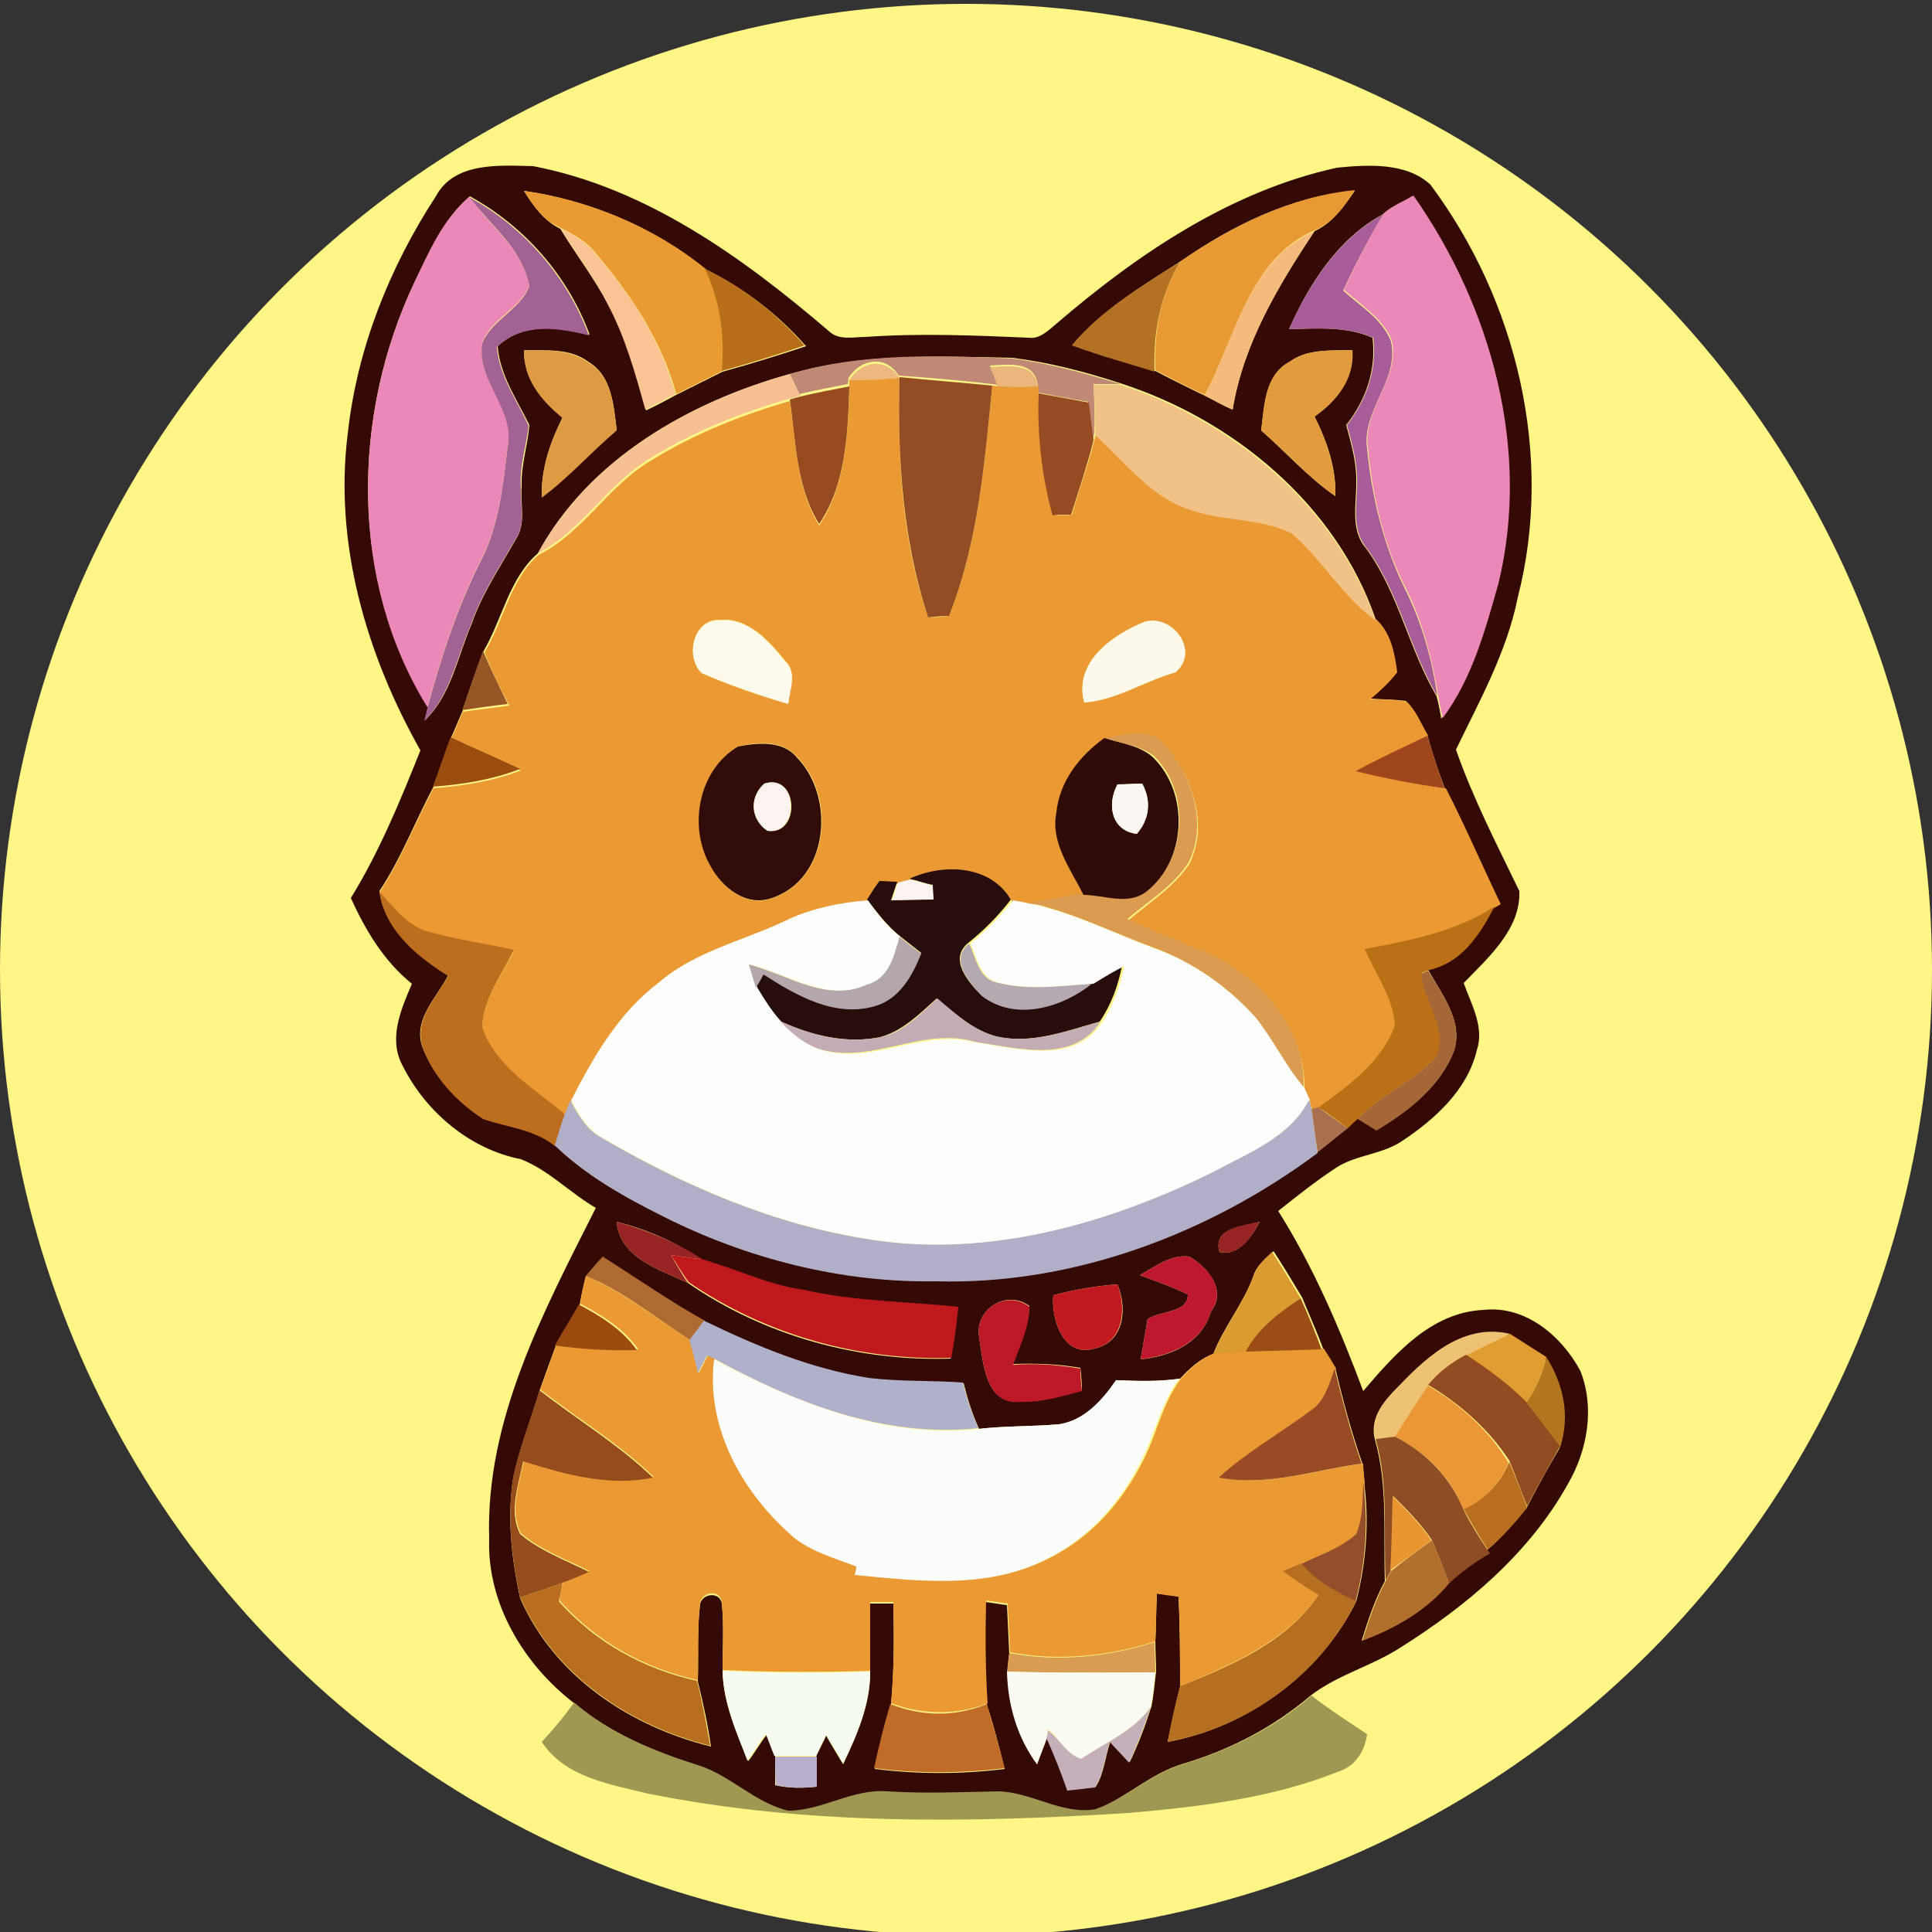 <?xml version="1.0" encoding="utf-8"?>
<!-- Generator: Adobe Illustrator 26.0.3, SVG Export Plug-In . SVG Version: 6.00 Build 0)  -->
<svg version="1.1" id="Layer_1" xmlns="http://www.w3.org/2000/svg" xmlns:xlink="http://www.w3.org/1999/xlink" x="0px" y="0px"
	 viewBox="0 0 250 250" style="enable-background:new 0 0 250 250;" xml:space="preserve">
<rect x="0" y="0" width="250" height="250" fill="#333333" stroke="none"/>
<style type="text/css">
	.st0{fill:#FFF685;}
	.st1{fill:#350A05;}
	.st2{fill:#E99A33;}
	.st3{fill:#E99933;}
	.st4{fill:#EC88B7;}
	.st5{fill:#A36294;}
	.st6{fill:#EB88B7;}
	.st7{fill:#A65D99;}
	.st8{fill:#F9C393;}
	.st9{fill:#F5BB7C;}
	.st10{fill:#B47023;}
	.st11{fill:#B86E19;}
	.st12{fill:#DF9B44;}
	.st13{fill:#E29C3D;}
	.st14{fill:#BF8975;}
	.st15{fill:#ECB87F;}
	.st16{fill:#EBB67B;}
	.st17{fill:#F7C093;}
	.st18{fill:#EA9933;}
	.st19{fill:#944C25;}
	.st20{fill:#984A21;}
	.st21{fill:#F1C285;}
	.st22{fill:#964B22;}
	.st23{fill:#FDF9EB;}
	.st24{fill:#FCF9EA;}
	.st25{fill:#975626;}
	.st26{fill:#9B4D0F;}
	.st27{fill:#DB9C51;}
	.st28{fill:#9F461D;}
	.st29{fill:#310C09;}
	.st30{fill:#2F0C07;}
	.st31{fill:#FCF7F4;}
	.st32{fill:#FBF3F0;}
	.st33{fill:#270D0B;}
	.st34{fill:#BC6D1D;}
	.st35{fill:#FDFEFC;}
	.st36{fill:#BB7016;}
	.st37{fill:#B3A7AB;}
	.st38{fill:#B4A9B1;}
	.st39{fill:#A66738;}
	.st40{fill:#C4ACB4;}
	.st41{fill:#B0AFC7;}
	.st42{fill:#A9704F;}
	.st43{fill:#962425;}
	.st44{fill:#BF191E;}
	.st45{fill:#DB9B30;}
	.st46{fill:#AE6A31;}
	.st47{fill:#BD182F;}
	.st48{fill:#C21822;}
	.st49{fill:#BC1928;}
	.st50{fill:#9B4D15;}
	.st51{fill:#9D4A0F;}
	.st52{fill:#AFB0CA;}
	.st53{fill:#EDC272;}
	.st54{fill:#E19D31;}
	.st55{fill:#FBFDFB;}
	.st56{fill:#934B21;}
	.st57{fill:#B3751D;}
	.st58{fill:#984B25;}
	.st59{fill:#964C1C;}
	.st60{fill:#EB9736;}
	.st61{fill:#8E4D25;}
	.st62{fill:#B96D1F;}
	.st63{fill:#954E2B;}
	.st64{fill:#E99632;}
	.st65{fill:#B26F2E;}
	.st66{fill:#B66E21;}
	.st67{fill:#D89D52;}
	.st68{fill:#F6FBF2;}
	.st69{fill:#F9FAF1;}
	.st70{fill:#9F9852;}
	.st71{fill:#C06B28;}
	.st72{fill:#C4AFBA;}
	.st73{fill:#BAAECD;}
</style>
<circle class="st0" cx="125" cy="125.5" r="125"/>
<g id="_x23_350a05ff">
	<path class="st1" d="M56.4,25.4c2.4-4.5,8.3-4,12.6-3.9c14.6,2.8,27.1,11.8,38.2,21.3c1.3,1.3,3.2,0.8,4.8,0.8
		c7-0.5,14.1-0.2,21.1,0.1c1.5,0.2,2.6-1,3.7-1.9c10.5-9,22.5-17.1,36.2-20.1c4-0.4,9-0.7,12.1,2.2c11.2,15,16,35.1,11.3,53.4
		c-1.4,7-4.9,13.3-8,19.7c2.2,6.3,5.3,12.3,8.2,18.3c0.2,4.9-4,8.6-7.2,11.9c1,2.8,2.7,5.7,1.7,8.7c-1.2,5.1-5.4,8.9-9.6,11.7
		c-2.6,1.8-6,1.8-8.6,3.5c-2.6,1.7-5.1,3.7-7.5,5.6c4.6,7.3,8,15.3,11,23.3c4.1-4.8,8.8-10.2,15.6-10.5c5.4-0.6,10.1,3.4,12.5,7.9
		c1.9,4.8,0.9,10.3-1.6,14.6c-5,9-13.1,15.8-21.7,21.2c-3.7,2.4-8.1,3.5-11.6,6.2c-4.8,4.1-10.4,7-16.4,8.8c-4.2,1.2-7.4,4.4-11.4,6
		c-4.4,0.8-8.4-2.3-12.8-2.3c-4.7,0.1-9.4,0.3-14.1,0c-4.5-0.4-8.5,2.5-12.9,2.5c-4.4-0.9-7.5-4.6-11.7-5.9
		c-5.7-1.9-11.4-4.2-16-8.1c-6.5-5-11.3-12.9-11-21.3c-0.5-15.4,7.1-29.5,13.8-42.8c-3.3-1.9-6.1-4.9-9.7-6.3
		c-6.6-1.3-12.3-6.1-15.3-12.1c-1.9-3.5-0.2-7.3,1.2-10.6c-3.6-2.9-6-6.9-7.9-11.1c3.7-6,6.4-12.6,9-19.1
		C47.4,84.7,43.2,70.3,45,56.1C46.2,45.1,50.4,34.6,56.4,25.4 M67.8,24.7c1.2,1.9,2.6,3.9,4.7,4.9c2,3.3,4.4,6.4,6.2,9.8
		c2.3,4.3,3.6,9,4.9,13.7c1.3-0.6,2.6-1.3,3.9-2c2-1,4-2,6-3c3.6-1,7.2-2.1,10.8-3.3c-3.6-4.1-8-7.5-12.9-9.9
		C84.6,29.4,76.2,25.9,67.8,24.7 M152.8,33.8c-5,3.2-10.2,6.3-14,10.8c3.5,1.3,7.1,2.3,10.7,3.4c2.1,1.1,4.3,2.2,6.4,3.2
		c1.2,0.6,2.4,1.2,3.6,1.8c1.4-8.6,5.9-16,10.6-23.1c2.3-1,3.8-3.2,5.2-5.2C167.1,25.4,159.4,29.2,152.8,33.8 M53.6,36.6
		c-8.1,17.1-8.4,38.6,1.8,54.9c-0.1,0.4-0.3,1.3-0.4,1.7c3.4-3.3,4.2-8.2,6-12.4c1.4-4,3.7-7.4,5.8-11.1c1.3-2,0.5-4.5,0.7-6.8
		c-0.1-2.7,0.8-5.3,1-7.9c-1.6-3.3-3.8-6.4-4.1-10.2c3.3-3.1,7.9-2.5,11.9-1.5c-2.8-7.6-8.4-14-15.5-17.9
		C57.3,28.4,55.5,32.7,53.6,36.6 M179,27.7c-5.8,3.1-9.6,9-12.2,14.9c3.6-0.1,7.4-0.4,10.8,1.1c0.5,4.1-0.8,8-3.4,11.3
		c0.6,2.3,1.3,4.6,1.3,7c0.1,3-0.9,6.5,1.3,9c4.2,5.8,5.5,13,9.1,19.1c0.2,0.7,0.5,2.2,0.6,2.9c3.8-5.1,5.5-11.4,7.2-17.4
		c4.2-17.3-0.9-35.9-11-50.2C181.6,26.2,180.1,26.6,179,27.7 M67.8,45.3c0,3.7,2.2,6.5,5,8.7c-1.6,3.2-2.8,6.7-2.7,10.3
		c3.5-2.6,6.4-5.9,9.7-8.7c-0.4-3.1-0.6-7-3.7-8.8C73.7,45,70.6,45.4,67.8,45.3 M166.9,46.8c-3.2,1.7-3.3,5.7-3.7,8.9
		c3.2,2.8,6.1,6.1,9.6,8.5c0.1-3.7-1.1-7.1-2.7-10.3c2.9-2.1,5.1-4.9,4.9-8.6C172.2,45.4,169.2,45.1,166.9,46.8 M102.2,48.4
		c-13,3.6-26,11-32.6,23.2c-3.7,3.2-4.6,8.5-7,12.6c-1,2.5-1.9,5.1-2.7,7.7c-0.5,1.2-1,2.3-1.5,3.5c-0.7,2.2-1.5,4.3-2.3,6.4
		c-2.4,4.5-4.2,9.3-7,13.5c0.7,5,4.9,8.4,8.9,10.9c-1.4,2.8-4.5,5.6-3.4,9.1c1.4,3.9,4.4,7.1,7.8,9.3c3.1,1.1,6.6,1.3,9.3,3.5
		c4,3.9,9,6.7,14,9.2c10.9,5.5,23.1,8.6,35.3,8.4c17.8,0.5,35.3-6.1,49.4-16.6c1.3-1,2.6-2.1,3.9-3.1c0.3-0.3,1-1,1.4-1.3
		c0.6,0.4,1.8,1.1,2.4,1.5c4.2-2.5,8.4-5.7,10.1-10.4c1.1-3.8-1.7-7.2-3.4-10.3c4.3-0.9,6.6-4.7,8.5-8.2l0.7-0.4
		c-2.3-5-4.6-10.1-7.1-15c-0.8-2.2-1.6-4.5-2.2-6.8c-0.9-1.5-1.5-3.2-2.8-4.4c-1.6-0.2-3.1-0.2-4.7-0.3c1.2-1.1,2.5-2.2,3.5-3.5
		c-0.3-2.4-0.8-5.1-2.7-6.8c-5.1-14.8-18.4-25.8-33-30.5c-4.6-1.5-9.2-2.7-14-3.3C121.4,46.1,111.6,45.7,102.2,48.4 M79.8,158.1
		c0.4,4.7,5.6,6.2,9.2,7.9c9.8,6.8,22,10.2,34,9.8c0.4-2.2,0.7-4.4,0.9-6.6c-6.7-0.7-13.4-0.7-20-2.2c-4.5-0.7-8.6-2.7-13-3.9
		C87.6,160.8,83.8,159.1,79.8,158.1 M157.8,162c2.5,0.6,4.2-2,5.2-3.9C161,158.7,156.9,158.8,157.8,162 M162.2,165.1
		c-1.3,3.6-3.8,6.5-5.2,10.1c-1.7,0.6-3.1,1.9-4.3,3.2c-2.7,0.4-5.5,0.3-8.2,0.2c-1.8,2.6-4.1,5.2-7.4,5.7
		c-3.5,0.3-6.9,0.2-10.4,0.6c-0.9-1.9-1.5-3.9-2-5.9c-4.1-0.3-8.2-0.1-12.2-0.6c-7.5-1.2-14.5-4.1-21.3-7.4
		c-4.5-2.6-8.8-5.5-13.2-8.3c-0.7,0.8-1.4,1.7-2.2,2.5c-0.3,1.2-0.6,2.5-0.8,3.7c-1.1,1.8-2.1,3.5-3.1,5.3c-0.7,1.9-1.4,3.8-2.1,5.8
		c-1.1,3.8-2.6,7.4-3.4,11.3c-0.8,5.2-0.2,10.4,0.9,15.5c4.4,10.1,14.2,16.6,24.7,19.2c-0.4-2.8-1-5.6-1.7-8.4
		c0.1-3.4-0.1-6.8,0.3-10.1c0.4-1.4,2.6-1.5,2.8,0c0.3,2.9,0.1,5.9,0.1,8.8c0.1,4.1,1.8,7.9,3.3,11.6c0.9-1.1,1.5-2.3,2.4-3.4
		c0.3,0.7,0.8,2.1,1.1,2.8c0,1.2,0,2.4,0,3.7c1.7,0.4,3.5,0.4,5.3,0.2c0-1.3,0-2.6,0-3.9c0.3-0.7,1-2,1.3-2.7
		c0.7,1.2,1.4,2.4,2.2,3.7c1.8-3.8,3.5-7.7,3.5-11.9c-0.1-3,0-5.9,0-8.9c1,0,2,0,3,0c0.1,4.4,0.1,8.8-0.3,13.1
		c-0.8,2.8-1.5,5.5-2.1,8.3c5.6,0.7,11.2,0.7,16.8,0c-0.7-2.8-1.4-5.6-2.3-8.3c-0.3-4.4-0.3-8.9-0.2-13.3c0.9,0.1,1.9,0.3,2.8,0.4
		c0.1,2.1,0.2,4.2,0.3,6.3c-0.1,0.6-0.2,1.8-0.2,2.4c0.1,4.2,1.3,8.5,3.8,11.9c0.3-0.9,1-2.6,1.3-3.5c0.9,2.2,1.8,4.5,2.7,6.8
		c1.2-0.1,2.4-0.2,3.6-0.4c1.1-1.8,1.2-3.9,1.9-5.9c0.8,0.9,1.7,1.8,2.5,2.7c1.1-2.3,2-4.7,2.8-7.2c0.3-1.5,0.4-3,0.6-4.5
		c0-1-0.1-2.9-0.1-3.9c0.1-2.1,0.1-4.2,0.2-6.2c0.9,0.1,1.9,0.2,2.8,0.4c0.2,3.9,0.2,7.7,0.2,11.6c-0.6,2.4-1.1,4.8-1.6,7.2
		c10.3-1.9,19.8-8.8,24.4-18.2c1.3-5.1,1.7-10.3,1-15.5c0-0.6-0.1-1.8-0.2-2.3c-1.4-4-2.5-8.1-3.5-12.3c-0.4-0.6-1.2-1.9-1.6-2.6
		c-0.8-2.2-1.8-4.4-2.7-6.6c-1.2-2-2.4-4-3.7-6C163.7,162.9,162.6,163.8,162.2,165.1 M147.5,165c2.1,0.8,4.2,1.5,6.2,2.5
		c0.1,2.4-3.6,2.1-5.2,3.2c-0.3,1.7-0.6,3.5-0.9,5.2c3.9-0.4,7.9-2.1,9.1-6.2c2.1-2.7-0.4-5.7-2.8-7.1
		C151.5,162.3,149.5,163.9,147.5,165 M136.3,167.6c-0.3,3.1,1.3,8.1,5.3,6.9c3.9-0.8,4.3-5.2,3-8.3
		C141.8,166.4,139,166.9,136.3,167.6 M126.7,173c0.5,3.2,0.8,8.9,5.3,8.3c2.7,0.2,5.4-0.7,8-1.4c0-0.7-0.1-2.2-0.2-2.9
		c-2.9-0.5-5.8-0.6-8.7-0.5c0.8-2.4,2-4.9,2.1-7.5C130.3,166.8,126.1,169.4,126.7,173 M180.2,180.2c-1.5,1.6-2.9,3.6-2.3,6
		c1.7,6,1.1,12.2,1.3,18.4c-1.3,2.4-2.2,5.1-3,7.7c4.2-1.6,8.3-3.9,11.2-7.4c1.6-1.5,3.4-2.8,5.3-3.9l-0.3-0.4
		c1.9-1.6,3.5-3.5,5.1-5.4c1.4-2.7,2.8-5.3,4.3-7.8c1.3-4,0.4-8.1-1.8-11.6c-1.6-1-3.2-2-4.7-3C189,171.1,184.2,176,180.2,180.2z"/>
</g>
<g id="_x23_e99a33ff">
	<path class="st2" d="M67.8,24.7c8.5,1.2,16.9,4.7,23.5,10.1c2,4.1,2.6,8.7,2.2,13.2c-2,1-4,2-6,3c-1.9-7.1-6.1-13.2-10.8-18.7
		c-1.1-1.2-2.6-2-4.1-2.8C70.3,28.6,69,26.6,67.8,24.7z"/>
</g>
<g id="_x23_e99933ff">
	<path class="st3" d="M152.8,33.8c6.7-4.6,14.3-8.4,22.5-9.2c-1.3,2.1-2.8,4.2-5.2,5.2c-8.5,3.7-10.2,13.9-14.2,21.3
		c-2.2-1-4.3-2.1-6.4-3.2C149.3,43.1,150.1,38.1,152.8,33.8z"/>
</g>
<g id="_x23_ec88b7ff">
	<path class="st4" d="M53.6,36.6c1.9-4,3.7-8.2,7.1-11.1c2.7,3.7,6.9,6.8,7.8,11.4c-1.1,3-4.9,4.3-6.1,7.4
		c-0.8,4.8,4.2,8.5,3.3,13.3c-0.6,5-1.1,10.2-3.4,14.7c-3.1,6.1-5.2,12.6-7,19.2C45.2,75.2,45.5,53.8,53.6,36.6z"/>
</g>
<g id="_x23_a36294ff">
	<path class="st5" d="M60.7,25.5c7.1,3.9,12.7,10.3,15.5,17.9c-4-1-8.6-1.7-11.9,1.5c0.3,3.8,2.6,6.9,4.1,10.2
		c-0.3,2.7-1.2,5.2-1,7.9c-0.1,2.3,0.7,4.8-0.7,6.8c-2.1,3.6-4.4,7.1-5.8,11.1c-1.8,4.2-2.6,9-6,12.4c0.1-0.4,0.3-1.3,0.4-1.7
		c1.8-6.6,3.9-13.1,7-19.2c2.3-4.5,2.8-9.7,3.4-14.7c0.9-4.8-4.1-8.5-3.3-13.3c1.2-3,5-4.4,6.1-7.4C67.6,32.2,63.4,29.1,60.7,25.5z"
		/>
</g>
<g id="_x23_eb88b7ff">
	<path class="st6" d="M179,27.7c1.1-1.1,2.6-1.6,3.9-2.4c10.1,14.4,15.2,32.9,11,50.2c-1.7,6-3.4,12.3-7.2,17.4
		c-0.2-0.7-0.5-2.2-0.6-2.9c-0.8-4.8-2-9.5-4.2-13.9c-2.9-5.7-4.3-11.9-4.9-18.2c-0.7-4.9,4.2-8.9,3.1-13.8c-1.1-2.9-4-4.6-6.2-6.6
		C175.4,34.3,177.1,30.9,179,27.7z"/>
</g>
<g id="_x23_a65d99ff">
	<path class="st7" d="M166.8,42.6c2.6-5.9,6.4-11.7,12.2-14.9c-1.9,3.2-3.6,6.5-5.2,9.9c2.2,2,5.1,3.7,6.2,6.6
		c1.1,5-3.8,8.9-3.1,13.8c0.6,6.3,2.1,12.5,4.9,18.2c2.2,4.4,3.5,9.1,4.2,13.9c-3.6-6.1-4.9-13.3-9.1-19.1c-2.2-2.6-1.2-6-1.3-9
		c0-2.4-0.7-4.7-1.3-7c2.5-3.2,3.9-7.1,3.4-11.3C174.2,42.2,170.4,42.5,166.8,42.6z"/>
</g>
<g id="_x23_f9c393ff">
	<path class="st8" d="M72.5,29.5c1.4,0.8,3,1.6,4.1,2.8c4.8,5.5,8.9,11.6,10.8,18.7c-1.3,0.6-2.6,1.4-3.9,2
		c-1.3-4.7-2.6-9.4-4.9-13.7C76.9,35.9,74.5,32.8,72.5,29.5z"/>
</g>
<g id="_x23_f5bb7cff">
	<path class="st9" d="M155.9,51.2c3.9-7.5,5.7-17.6,14.2-21.3c-4.7,7.1-9.2,14.6-10.6,23.1C158.2,52.5,157.1,51.8,155.9,51.2z"/>
</g>
<g id="_x23_b47023ff">
	<path class="st10" d="M138.7,44.7c3.8-4.6,9.1-7.7,14-10.8c-2.6,4.3-3.5,9.3-3.3,14.2C145.9,47,142.2,46,138.7,44.7z"/>
</g>
<g id="_x23_b86e19ff">
	<path class="st11" d="M91.2,34.8c4.9,2.3,9.3,5.8,12.9,9.9C100.6,45.9,97,47,93.4,48C93.8,43.5,93.2,38.9,91.2,34.8z"/>
</g>
<g id="_x23_df9b44ff">
	<path class="st12" d="M67.8,45.3c2.8,0.1,5.9-0.2,8.3,1.6c3.1,1.7,3.3,5.6,3.7,8.8c-3.3,2.8-6.2,6.1-9.7,8.7
		c-0.1-3.6,1-7.1,2.7-10.3C70,51.8,67.7,49,67.8,45.3z"/>
</g>
<g id="_x23_e29c3dff">
	<path class="st13" d="M166.9,46.8c2.4-1.7,5.4-1.4,8.1-1.5c0.3,3.7-2,6.6-4.9,8.6c1.6,3.2,2.8,6.7,2.7,10.3
		c-3.6-2.5-6.4-5.7-9.6-8.5C163.6,52.5,163.6,48.5,166.9,46.8z"/>
</g>
<g id="_x23_bf8975ff">
	<path class="st14" d="M102.2,48.4c9.4-2.8,19.2-2.4,28.8-2c4.8,0.6,9.4,1.9,14,3.3c-1.2,0-2.3,0-3.5,0c0.1,2.1,0.2,4.3,0.1,6.4
		l-0.2,0.8c-0.2-1.6-0.4-3.3-0.6-4.9c-2.2-0.4-4.4-0.8-6.5-1.2l0-0.9c-0.4-3.3-3.8-2.7-6.2-2.6c0.3,0.6,0.8,1.9,1,2.5l-0.8-0.1
		c-4-0.5-8-0.8-12-1.1c-1.7-2.7-4.9-2.2-6.5,0.3l-0.1,0.8c-2.1,0.4-4.2,0.8-6.3,1.3C103.1,50.3,102.7,49.4,102.2,48.4z"/>
</g>
<g id="_x23_ecb87fff">
	<path class="st15" d="M109.9,49.2c1.5-2.5,4.8-3,6.5-0.3C114.3,49.1,112.1,49.2,109.9,49.2z"/>
</g>
<g id="_x23_ebb67bff">
	<path class="st16" d="M128.1,47.5c2.4-0.1,5.8-0.7,6.2,2.6c-1.7,0-3.4,0-5.2,0C128.9,49.4,128.4,48.1,128.1,47.5z"/>
</g>
<g id="_x23_f7c093ff">
	<path class="st17" d="M69.6,71.6c6.6-12.1,19.6-19.6,32.6-23.2c0.5,1,0.9,1.9,1.4,2.8c-0.4,0.1-1.1,0.3-1.5,0.4
		c-6.2,1.8-12.3,4.2-17.8,7.6C78.7,62.5,75.4,68.6,69.6,71.6z"/>
</g>
<g id="_x23_ea9933ff">
	<path class="st18" d="M109.9,49.2c2.2,0,4.3-0.1,6.5-0.3c-0.3,10.4,0.3,21.1,3.7,31c0.7,0,2-0.1,2.7-0.2c3.8-9.4,4.6-19.7,5.6-29.8
		l0.8,0.1c1.7,0.1,3.4,0.1,5.2,0l0,0.9c-0.1,5.3,0.5,10.7,1.9,15.8c0.6,0,1.8,0,2.4-0.1c0.9-3.2,2.1-6.4,2.9-9.6l0.2-0.8
		c3.9,3.5,7.2,8.2,12.4,9.7c4.2,1.5,9,1,13,3c4,3.4,6.6,8.2,10.9,11.3c1.9,1.7,2.4,4.4,2.7,6.8c-1,1.3-2.2,2.4-3.5,3.5
		c1.6,0,3.1,0,4.7,0.3c1.3,1.2,1.9,2.9,2.8,4.4c-3.1,1.5-6.2,3-9.2,4.6c3.8,0.9,7.6,1.7,11.5,2.2c2.5,4.9,4.7,10,7.1,15l-0.7,0.4
		c-5,3.3-11,4.4-16.8,5.5c1.4,3.2,3.7,6.3,3.9,9.9c-1.7,4.7-6,7.8-9.9,10.6l-0.9,0.2c-0.1-0.3-0.3-0.9-0.3-1.2
		c-0.2-0.4-0.5-1.2-0.7-1.5c0.1-7.4-5.2-13.6-11.4-16.9c-3.8-1.7-7.7-3.1-11.4-4.9c2.7-2.3,5.9-4.3,7.9-7.3c2.5-5,0.5-11.2-3.1-15.2
		c-1.9-2.4-5.2-1.3-7.8-0.9c-3.2,2.3-5.8,5.6-6.2,9.6c-0.7,3.9,1.8,7.3,3.5,10.6c-2.4,0.3-4.8,0.9-7.2,1.2c-0.5-0.1-1.6-0.3-2.1-0.4
		c-2.7-4.5-8.8-4.7-13.1-2.7c-0.4,0.1-1.2,0.3-1.6,0.4c-0.6,0-1.8-0.1-2.3-0.1c-0.5,0.8-1,1.6-1.6,2.4c-3.8,0.3-7.6,1.1-11,2.8
		c-5.4,2.6-11.4,4-16.1,7.9c-5.2,3.9-8.5,9.6-11.4,15.3c-0.2,0.4-0.5,1.3-0.7,1.7c-3.9-3.4-9.1-6.2-10.8-11.4c0-3.7,2.6-6.8,4.1-10
		c-3.6-0.8-7.3-1.2-10.9-2.3c-2.8-0.7-4.6-3.2-6.5-5.2c2.8-4.3,4.6-9,7-13.5c3.8-0.3,7.7-0.9,11.3-2.3c-3-1.5-6-2.7-9-4.1
		c0.5-1.2,1-2.3,1.5-3.5c2-0.3,4-0.5,6-0.8c-1.2-2.3-2.3-4.5-3.2-6.9c2.5-4.1,3.3-9.4,7-12.6c5.8-2.9,9.1-9.1,14.7-12.3
		c5.5-3.4,11.6-5.8,17.8-7.6c0.8,5.4,0.8,11.2,3.8,16.1c3.5-5.3,3.7-11.7,3.9-17.8L109.9,49.2 M90.8,87.1c3.6,1.6,7.4,2.9,11.2,3.9
		c0.1-1.8,1.2-4-0.4-5.5c-2.1-2.6-4.8-5.6-8.4-5.3C89.7,80,88.6,85,90.8,87.1 M140.3,90.9c4.2-0.3,7.8-2.8,11.8-3.9
		c3.3-2.8-0.5-7.7-4.1-6.5C143.9,82.2,138.9,85.7,140.3,90.9 M95.5,96.6c-5.1,3.1-6.5,10.4-3.5,15.4c1.4,2.9,4.6,5.5,8,4.2
		c7.3-2.5,8.2-13.1,3.2-18.2C101.2,95.7,98,96,95.5,96.6z"/>
	<path class="st18" d="M75.8,165.1c4.9,2.1,9,5.4,13.5,8.3c0.4,1.4,0.8,2.9,1.1,4.3c0.3-0.6,0.9-1.7,1.2-2.3
		c0.2,0.1,0.7,0.3,0.9,0.4c-1.1,9,3.8,17.6,10.5,23.2c2.3,1.9,5.3,2.7,8.1,3.6c-0.1,0.4-0.2,0.7-0.2,1.1c8.3,0.8,17.2,1.9,24.9-2.1
		c6.3-3.1,10.9-9,13.4-15.5c1-2.7,1.9-5.5,3.7-7.8c1.2-1.3,2.6-2.6,4.3-3.2c1.4-0.2,2.8-0.3,4.3-0.3c3.2-0.1,6.5-0.1,9.8-0.3
		c0.4,0.6,1.2,1.9,1.6,2.6c-0.7,2-1.3,4.2-3.2,5.5c-3.9,2.9-8.2,5.3-11.8,8.6c6.2,1.2,12.3-1,18.5-1.8c0,0.6,0.1,1.8,0.2,2.3
		c-0.1,2.2,0,4.6-0.9,6.7c-2,1.9-4.7,2.7-7.2,3.9c-0.8,0.4-1.6,0.7-2.4,1c1.5,1,3,2.1,4.5,3.1c-4.2,6.1-11.3,9-17.9,11.8
		c0-3.9,0-7.7-0.2-11.6c-0.9-0.1-1.9-0.2-2.8-0.4c-0.1,2.1-0.1,4.2-0.2,6.2c-6.1,1.9-12.5,2.6-18.8,1.4c-0.1-2.1-0.2-4.2-0.3-6.3
		c-0.9-0.1-1.9-0.3-2.8-0.4c-0.1,4.4-0.1,8.9,0.2,13.3c-4,1.6-8.5,1.5-12.5,0c0.4-4.4,0.4-8.8,0.3-13.1c-1,0-2,0-3,0
		c0,3,0,5.9,0,8.9c-6.4,0.2-12.7,0.2-19.1-0.1c0-2.9,0.2-5.9-0.1-8.8c-0.2-1.6-2.4-1.4-2.8,0c-0.4,3.3-0.2,6.7-0.3,10.1
		c-6.9-1.5-13.2-5-17.9-10.3c0.1-0.6,0.3-1.8,0.5-2.4c1.1-0.4,2.3-0.9,3.4-1.4c-3-1.5-6.3-2.7-8.9-4.9c-1.5-3-0.2-6.4,0.4-9.4
		c5.4,1.7,11.1,3.2,16.8,2.1c-4.5-4.3-9.8-7.5-14.7-11.3c0.7-1.9,1.4-3.9,2.1-5.8c3.5,0.5,7.1,0.7,10.6,0.6
		c-1.9-2.7-4.7-4.4-7.5-5.9C75.2,167.6,75.5,166.3,75.8,165.1z"/>
</g>
<g id="_x23_944c25ff">
	<path class="st19" d="M116.4,48.8c4,0.4,8,0.7,12,1.1c-1,10-1.8,20.3-5.6,29.8c-0.7,0-2,0.1-2.7,0.2
		C116.8,69.9,116.1,59.2,116.4,48.8z"/>
</g>
<g id="_x23_984a21ff">
	<path class="st20" d="M103.6,51.3c2.1-0.5,4.2-0.9,6.3-1.3c-0.2,6.1-0.4,12.6-3.9,17.8c-3-4.8-3-10.6-3.8-16.1
		C102.5,51.6,103.2,51.4,103.6,51.3z"/>
</g>
<g id="_x23_f1c285ff">
	<path class="st21" d="M141.5,49.8c1.2,0,2.3,0,3.5,0c14.6,4.7,27.9,15.8,33,30.5c-4.3-3.1-6.9-7.9-10.9-11.3c-4.1-2-8.8-1.5-13-3
		c-5.2-1.6-8.5-6.2-12.4-9.7C141.8,54.1,141.6,52,141.5,49.8z"/>
</g>
<g id="_x23_964b22ff">
	<path class="st22" d="M134.4,50.9c2.2,0.4,4.4,0.8,6.5,1.2c0.2,1.6,0.4,3.3,0.6,4.9c-0.8,3.2-1.9,6.4-2.9,9.6c-0.6,0-1.8,0-2.4,0.1
		C134.8,61.6,134.2,56.3,134.4,50.9z"/>
</g>
<g id="_x23_fdf9ebff">
	<path class="st23" d="M90.8,87.1c-2.2-2.1-1.1-7.1,2.4-6.8c3.6-0.4,6.3,2.7,8.4,5.3c1.6,1.5,0.6,3.6,0.4,5.5
		C98.2,90,94.4,88.6,90.8,87.1z"/>
</g>
<g id="_x23_fcf9eaff">
	<path class="st24" d="M140.3,90.9c-1.4-5.2,3.6-8.7,7.7-10.4c3.6-1.2,7.4,3.7,4.1,6.5C148.1,88.1,144.5,90.6,140.3,90.9z"/>
</g>
<g id="_x23_975626ff">
	<path class="st25" d="M59.8,91.9c0.9-2.6,1.8-5.1,2.7-7.7c1,2.4,2.1,4.6,3.2,6.9C63.8,91.3,61.8,91.6,59.8,91.9z"/>
</g>
<g id="_x23_9b4d0fff">
	<path class="st26" d="M56,101.8c0.8-2.1,1.5-4.3,2.3-6.4c3,1.4,6,2.7,9,4.1C63.7,100.9,59.9,101.5,56,101.8z"/>
</g>
<g id="_x23_db9c51ff">
	<path class="st27" d="M142.9,95.5c2.6-0.4,5.9-1.5,7.8,0.9c3.6,4,5.6,10.2,3.1,15.2c-2,3.1-5.2,5-7.9,7.3c3.7,1.8,7.7,3.2,11.4,4.9
		c6.3,3.3,11.6,9.5,11.4,16.9c-2.4-2.8-4-6.2-6.3-9.1c-3.6-4-8.2-7.2-13.2-9c-5.4-2-10.5-4.6-16.1-5.8c2.4-0.3,4.8-0.9,7.2-1.2
		c2.7,0,5.7,1.4,8.1-0.4c5.3-4.1,5.6-12.8,0.9-17.4C147.4,96.4,145,96.2,142.9,95.5z"/>
</g>
<g id="_x23_9f461dff">
	<path class="st28" d="M184.7,95.2c0.7,2.3,1.4,4.5,2.2,6.8c-3.8-0.5-7.7-1.3-11.5-2.2C178.5,98.1,181.6,96.7,184.7,95.2z"/>
</g>
<g id="_x23_310c09ff">
	<path class="st29" d="M95.5,96.6c2.5-0.5,5.8-0.8,7.6,1.4c5,5.1,4.2,15.7-3.2,18.2c-3.4,1.2-6.5-1.4-8-4.2
		C89,106.9,90.4,99.6,95.5,96.6 M98.9,101.4c-2,1.8-1.8,4.6,0.4,6.1C103.6,108.2,103.4,100,98.9,101.4z"/>
</g>
<g id="_x23_2f0c07ff">
	<path class="st30" d="M136.7,105.1c0.4-4,3-7.3,6.2-9.6c2.1,0.7,4.5,0.9,6.3,2.5c4.7,4.6,4.4,13.3-0.9,17.4
		c-2.4,1.8-5.4,0.4-8.1,0.4C138.5,112.4,135.9,109,136.7,105.1 M144.6,101.5c-1.4,2.6-0.8,6,2.5,6.4c1.6-1.9,1.9-4.3,0.7-6.5
		C146.8,101.4,145.7,101.5,144.6,101.5z"/>
</g>
<g id="_x23_fcf7f4ff">
	<path class="st31" d="M144.6,101.5c1.1,0,2.1-0.1,3.2-0.1c1.2,2.2,1,4.6-0.7,6.5C143.8,107.5,143.2,104.1,144.6,101.5z"/>
</g>
<g id="_x23_fbf3f0ff">
	<path class="st32" d="M98.9,101.4c4.4-1.4,4.6,6.7,0.4,6.1C97.2,106.1,96.9,103.2,98.9,101.4z"/>
	<path class="st32" d="M116.2,114.2c0.4-0.1,1.2-0.3,1.6-0.4c0.7,0.2,2.2,0.6,3,0.8c0,0.5,0.1,1.4,0.1,1.9c-1.8,0-3.6,0.1-5.5,0.1
		C115.6,116,116,114.8,116.2,114.2z"/>
</g>
<g id="_x23_270d0bff">
	<path class="st33" d="M117.7,113.7c4.4-2,10.4-1.8,13.1,2.7c-1.6,2.1-3.5,4-5.5,5.6c-2.6,2.1,0,5.1,1.7,6.8
		c4.3,3.3,10.3,1.5,14.2-1.6c1.3-0.8,2.7-1.6,4-2.3c-0.5,2.6-1.4,5.1-2.9,7.3c-4,1.1-8.1,2.7-12.4,2.1c-3.5-0.5-6.1-3-8.7-5.1
		c-2.2,2-4.4,4.2-7.3,5c-4.4,0.9-9-0.2-13-2.1c-1.2-1.3-2.1-2.9-3.1-4.4c0.2-0.4,0.7-1.3,1-1.7c4.2,2.7,9.2,5.7,14.4,4.1
		c3.2-0.9,4.8-4,6-6.8c-0.9-0.7-1.9-1.5-2.8-2.2c-1.6-1.3-2.9-3-4.2-4.7c0.5-0.8,1-1.6,1.6-2.4c0.6,0,1.8,0.1,2.3,0.1
		c-0.2,0.6-0.6,1.8-0.8,2.4c1.8,0,3.6-0.1,5.5-0.1c0-0.5-0.1-1.4-0.1-1.9C120,114.4,118.5,113.9,117.7,113.7z"/>
</g>
<g id="_x23_bc6d1dff">
	<path class="st34" d="M58,126.3c-4-2.5-8.2-5.9-8.9-10.9c1.9,2,3.6,4.5,6.5,5.2c3.6,1,7.2,1.5,10.9,2.3c-1.5,3.2-4,6.3-4.1,10
		c1.7,5.2,6.9,8,10.8,11.4c-0.5,1.3-0.9,2.7-1.4,4c-2.7-2.2-6.2-2.4-9.3-3.5c-3.4-2.2-6.4-5.4-7.8-9.3
		C53.5,131.9,56.5,129.1,58,126.3z"/>
</g>
<g id="_x23_fdfefcff">
	<path class="st35" d="M101.3,119.3c3.4-1.7,7.2-2.5,11-2.8c1.2,1.7,2.5,3.4,4.2,4.7c-0.7,2.4-1.3,5.4-4.1,6.2
		c-5.2,2.4-10.4-1.3-15.3-2.6c0.3,1,0.6,2,0.9,3c0.9,1.5,1.9,3.1,3.1,4.4c1.7,1.8,3.6,3.4,6.1,3.9c6.4,1.3,12.7-3,19.1-1.2
		c5.4,0.8,12.7,2.9,16.3-2.6c1.5-2.2,2.3-4.7,2.9-7.3c-1.4,0.7-2.7,1.5-4,2.3c-4.1,0.3-8.4,0.9-12.5-0.2c-2.2-0.6-2.6-3.2-3.4-5
		c2-1.7,3.9-3.6,5.5-5.6c0.5,0.1,1.6,0.3,2.1,0.4c5.6,1.2,10.8,3.8,16.1,5.8c5.1,1.8,9.6,5,13.2,9c2.3,2.9,3.9,6.3,6.3,9.1
		c0.2,0.4,0.5,1.2,0.7,1.5c-2.5,4.9-7.9,6.9-12.5,9.4c-13.6,6.7-29,11.1-44.3,8.7c-12.4-1.9-24-6.9-34.8-13.2c-1.9-1-3-3-4-4.8
		c2.9-5.7,6.2-11.4,11.4-15.3C89.8,123.2,95.9,121.8,101.3,119.3z"/>
</g>
<g id="_x23_bb7016ff">
	<path class="st36" d="M176.6,122.8c5.8-1.1,11.7-2.2,16.8-5.5c-1.9,3.6-4.2,7.3-8.5,8.2l-0.9,0.4c0.3,3.6,3.6,7.2,1.9,10.8
		c-2.8,3.2-7.1,4.8-10.1,8c-0.4,0.3-1.1,1-1.4,1.3c-1.2-0.9-2.5-1.9-3.8-2.7c3.9-2.8,8.2-5.9,9.9-10.6
		C180.3,129.1,178,126.1,176.6,122.8z"/>
</g>
<g id="_x23_b3a7abff">
	<path class="st37" d="M116.4,121.2c0.9,0.8,1.9,1.5,2.8,2.2c-1.1,2.8-2.8,5.9-6,6.8c-5.2,1.5-10.2-1.4-14.4-4.1
		c-0.2,0.4-0.7,1.3-1,1.7c-0.3-1-0.6-2-0.9-3c5,1.3,10.1,5,15.3,2.6C115.1,126.6,115.7,123.6,116.4,121.2z"/>
</g>
<g id="_x23_b4a9b1ff">
	<path class="st38" d="M127.1,128.9c-1.7-1.7-4.3-4.8-1.7-6.8c0.9,1.8,1.2,4.4,3.4,5c4.1,1.1,8.3,0.5,12.5,0.2
		C137.4,130.4,131.4,132.2,127.1,128.9z"/>
</g>
<g id="_x23_a66738ff">
	<path class="st39" d="M183.9,126l0.9-0.4c1.8,3.1,4.5,6.5,3.4,10.3c-1.8,4.7-5.9,7.9-10.1,10.4c-0.6-0.4-1.8-1.1-2.4-1.5
		c2.9-3.2,7.2-4.8,10.1-8C187.5,133.2,184.2,129.6,183.9,126z"/>
</g>
<g id="_x23_c4acb4ff">
	<path class="st40" d="M114,134.2c3-0.7,5.1-3,7.3-5c2.6,2.2,5.2,4.7,8.7,5.1c4.2,0.6,8.4-1,12.4-2.1c-3.5,5.5-10.9,3.4-16.3,2.6
		c-6.4-1.9-12.6,2.5-19.1,1.2c-2.5-0.5-4.4-2.1-6.1-3.9C105,134,109.5,135.1,114,134.2z"/>
</g>
<g id="_x23_b0afc7ff">
	<path class="st41" d="M73.1,144.1c0.2-0.4,0.5-1.3,0.7-1.7c1,1.8,2.1,3.8,4,4.8c10.8,6.3,22.4,11.3,34.8,13.2
		c15.2,2.4,30.7-2,44.3-8.7c4.6-2.5,10-4.5,12.5-9.4c0.1,0.3,0.3,0.9,0.3,1.2c0.3,1.9,0.5,3.8,0.8,5.7
		c-14.1,10.5-31.7,17.1-49.4,16.6c-12.2,0.2-24.4-2.9-35.3-8.4c-5-2.5-10-5.3-14-9.2C72.2,146.8,72.6,145.5,73.1,144.1z"/>
</g>
<g id="_x23_a9704fff">
	<path class="st42" d="M169.7,143.5l0.9-0.2c1.3,0.9,2.5,1.8,3.8,2.7c-1.3,1-2.6,2.1-3.9,3.1C170.2,147.3,170,145.4,169.7,143.5z"/>
</g>
<g id="_x23_962425ff">
	<path class="st43" d="M79.8,158.1c4,1.1,7.8,2.7,11.2,4.9c-1.4-0.2-2.8-0.4-4.2-0.6c0.7,1.2,1.4,2.4,2.2,3.6
		C85.4,164.3,80.2,162.8,79.8,158.1z"/>
	<path class="st43" d="M157.8,162c-0.9-3.2,3.2-3.4,5.2-3.9C162,160,160.4,162.6,157.8,162z"/>
</g>
<g id="_x23_bf191eff">
	<path class="st44" d="M86.8,162.4c1.4,0.2,2.8,0.4,4.2,0.6c4.3,1.2,8.5,3.3,13,3.9c6.6,1.5,13.3,1.5,20,2.2
		c-0.2,2.2-0.5,4.4-0.9,6.6c-12,0.4-24.1-3-34-9.8C88.3,164.8,87.6,163.6,86.8,162.4z"/>
</g>
<g id="_x23_db9b30ff">
	<path class="st45" d="M162.2,165.1c0.4-1.3,1.5-2.2,2.4-3.1c1.3,2,2.5,4,3.7,6c-2.7,1.9-5.6,3.8-7,6.9c-1.4,0.1-2.9,0.2-4.3,0.3
		C158.5,171.6,160.9,168.7,162.2,165.1z"/>
</g>
<g id="_x23_ae6a31ff">
	<path class="st46" d="M75.8,165.1c0.7-0.8,1.4-1.7,2.2-2.5c4.4,2.8,8.7,5.8,13.2,8.3c-0.6,0.8-1.3,1.7-1.9,2.5
		C84.8,170.5,80.7,167.1,75.8,165.1z"/>
</g>
<g id="_x23_bd182fff">
	<path class="st47" d="M147.5,165c2-1.1,4-2.7,6.4-2.4c2.4,1.4,4.9,4.3,2.8,7.1c-1.2,4.1-5.2,5.7-9.1,6.2c0.3-1.7,0.6-3.5,0.9-5.2
		c1.6-1.1,5.3-0.8,5.2-3.2C151.7,166.5,149.6,165.8,147.5,165z"/>
</g>
<g id="_x23_c21822ff">
	<path class="st48" d="M136.3,167.6c2.7-0.7,5.5-1.2,8.3-1.4c1.2,3.1,0.8,7.5-3,8.3C137.6,175.7,136,170.7,136.3,167.6z"/>
</g>
<g id="_x23_bc1928ff">
	<path class="st49" d="M126.7,173c-0.6-3.6,3.6-6.2,6.5-3.9c0,2.6-1.2,5-2.1,7.5c2.9-0.2,5.8,0,8.7,0.5c0,0.7,0.1,2.2,0.2,2.9
		c-2.6,0.7-5.3,1.5-8,1.4C127.5,181.9,127.2,176.2,126.7,173z"/>
</g>
<g id="_x23_9b4d15ff">
	<path class="st50" d="M168.3,168c1,2.2,1.9,4.4,2.7,6.6c-3.2,0.1-6.5,0.2-9.8,0.3C162.8,171.8,165.6,169.8,168.3,168z"/>
</g>
<g id="_x23_9d4a0fff">
	<path class="st51" d="M74.9,168.8c2.8,1.5,5.6,3.2,7.5,5.9c-3.6,0.1-7.1-0.1-10.6-0.6C72.8,172.3,73.9,170.6,74.9,168.8z"/>
</g>
<g id="_x23_afb0caff">
	<path class="st52" d="M89.2,173.4c0.6-0.8,1.3-1.7,1.9-2.5c6.8,3.3,13.8,6.2,21.3,7.4c4.1,0.5,8.2,0.3,12.2,0.6c0.5,2,1.1,4,2,5.9
		c-12.2,1.3-23.8-3.3-34.2-9c-0.2-0.1-0.7-0.3-0.9-0.4c-0.3,0.6-0.9,1.7-1.2,2.3C90,176.2,89.6,174.8,89.2,173.4z"/>
</g>
<g id="_x23_edc272ff">
	<path class="st53" d="M180.2,180.2c4-4.2,8.8-9.1,15.2-7.6c-1.9,0.9-3.8,1.8-5.7,2.8c-1.9,1-3.6,2.2-4.9,3.9
		c-1.5,2.2-2.9,4.4-4.3,6.6c-0.8,0.1-1.7,0.2-2.5,0.3C177.3,183.8,178.7,181.8,180.2,180.2z"/>
</g>
<g id="_x23_e19d31ff">
	<path class="st54" d="M195.4,172.6c1.6,1,3.1,2,4.7,3c-0.5,2.1-1.3,4.1-2.6,5.9c-2.3-2.4-5.1-4.3-7.8-6.1
		C191.6,174.4,193.5,173.5,195.4,172.6z"/>
</g>
<g id="_x23_fbfdfbff">
	<path class="st55" d="M102.9,199.1c-6.7-5.7-11.6-14.2-10.5-23.2c10.5,5.6,22.1,10.3,34.2,9c3.4-0.4,6.9-0.3,10.4-0.6
		c3.3-0.5,5.6-3.1,7.4-5.7c2.7,0.1,5.5,0.2,8.2-0.2c-1.8,2.3-2.6,5.1-3.7,7.8c-2.5,6.5-7.1,12.4-13.4,15.5c-7.7,4-16.6,2.9-24.9,2.1
		c0.1-0.4,0.2-0.7,0.2-1.1C108.2,201.7,105.3,200.9,102.9,199.1z"/>
</g>
<g id="_x23_934b21ff">
	<path class="st56" d="M184.8,179.2c1.3-1.6,3-2.9,4.9-3.9c2.8,1.8,5.5,3.8,7.8,6.1c1.5,1.9,2.9,3.8,4.4,5.7
		c-1.5,2.6-2.9,5.2-4.3,7.8c-0.8-2-1.5-4-2.3-5.9C192.7,185,189,181.7,184.8,179.2z"/>
</g>
<g id="_x23_b3751dff">
	<path class="st57" d="M200.1,175.6c2.2,3.5,3.1,7.6,1.8,11.6c-1.5-1.9-2.9-3.9-4.4-5.7C198.8,179.7,199.6,177.7,200.1,175.6z"/>
</g>
<g id="_x23_984b25ff">
	<path class="st58" d="M172.7,177.1c1,4.1,2.1,8.3,3.5,12.3c-6.1,0.8-12.2,3-18.5,1.8c3.6-3.3,7.9-5.7,11.8-8.6
		C171.4,181.4,172,179.1,172.7,177.1z"/>
</g>
<g id="_x23_964c1cff">
	<path class="st59" d="M69.8,179.9c4.9,3.8,10.2,7,14.7,11.3c-5.7,1.2-11.3-0.4-16.8-2.1c-0.6,3.1-1.9,6.4-0.4,9.4
		c2.6,2.2,5.9,3.4,8.9,4.9c-1.1,0.5-2.3,1-3.4,1.4c-1.8,0.7-3.7,1.3-5.5,1.9c-1.1-5.1-1.7-10.3-0.9-15.5
		C67.2,187.3,68.7,183.6,69.8,179.9z"/>
</g>
<g id="_x23_eb9736ff">
	<path class="st60" d="M180.5,185.9c1.4-2.2,2.8-4.5,4.3-6.6c4.2,2.5,7.9,5.8,10.4,10c-1.2,2.7-3.1,4.9-5.8,6.1
		C187.7,191.1,184.5,187.9,180.5,185.9z"/>
</g>
<g id="_x23_8e4d25ff">
	<path class="st61" d="M178,186.2c0.8-0.1,1.7-0.2,2.5-0.3c4,2,7.2,5.3,8.9,9.5c0.9,1.8,2,3.5,3.1,5.2l0.3,0.4
		c-1.9,1.1-3.7,2.4-5.3,3.9c-0.7-1.9-1.4-3.7-2.2-5.6c-1.4-2.1-3.2-3.9-5-5.7c-0.1,3.2-0.1,6.4-0.3,9.6c-0.2,0.3-0.5,1-0.7,1.3
		C179,198.4,179.7,192.1,178,186.2z"/>
</g>
<g id="_x23_b96d1fff">
	<path class="st62" d="M195.3,189.2c0.8,1.9,1.6,3.9,2.3,5.9c-1.5,1.9-3.2,3.8-5.1,5.4c-1.1-1.7-2.1-3.4-3.1-5.2
		C192.2,194.1,194.1,191.9,195.3,189.2z"/>
	<path class="st62" d="M67.3,206.7c1.8-0.6,3.7-1.2,5.5-1.9c-0.1,0.6-0.3,1.8-0.5,2.4c4.7,5.3,11,8.8,17.9,10.3
		c0.7,2.8,1.2,5.6,1.7,8.4C81.5,223.3,71.7,216.8,67.3,206.7z"/>
</g>
<g id="_x23_954e2bff">
	<path class="st63" d="M176.4,191.8c0.7,5.2,0.3,10.4-1,15.5c-2.6-1.2-5.2-2.7-7.1-4.9c2.4-1.2,5.1-2,7.2-3.9
		C176.4,196.3,176.3,194,176.4,191.8z"/>
</g>
<g id="_x23_e99632ff">
	<path class="st64" d="M180.2,193.6c1.8,1.8,3.6,3.6,5,5.7c-1.7,1.3-3.5,2.6-5.3,3.9C180.1,200,180.1,196.8,180.2,193.6z"/>
</g>
<g id="_x23_b26f2eff">
	<path class="st65" d="M185.3,199.3c0.8,1.8,1.5,3.7,2.2,5.6c-2.9,3.5-6.9,5.8-11.2,7.4c0.8-2.6,1.7-5.3,3-7.7
		c0.2-0.3,0.5-1,0.7-1.3C181.7,201.9,183.5,200.6,185.3,199.3z"/>
</g>
<g id="_x23_b66e21ff">
	<path class="st66" d="M166,203.3c0.8-0.3,1.6-0.7,2.4-1c1.9,2.3,4.5,3.7,7.1,4.9c-4.6,9.5-14.1,16.3-24.4,18.2
		c0.4-2.4,1-4.9,1.6-7.2c6.6-2.7,13.7-5.6,17.9-11.8C169,205.4,167.5,204.4,166,203.3z"/>
</g>
<g id="_x23_d89d52ff">
	<path class="st67" d="M130.6,213.9c6.3,1.2,12.7,0.5,18.8-1.4c0,1,0.1,2.9,0.1,3.9c-6.4,0.1-12.8,0.1-19.2-0.1
		C130.4,215.7,130.5,214.5,130.6,213.9z"/>
</g>
<g id="_x23_f6fbf2ff">
	<path class="st68" d="M93.5,216.2c6.4,0.3,12.7,0.3,19.1,0.1c0,4.2-1.7,8.2-3.5,11.9c-0.7-1.2-1.4-2.4-2.2-3.7
		c-0.3,0.7-1,2-1.3,2.7c-1.8,0-3.6,0-5.4,0c-0.3-0.7-0.8-2.1-1.1-2.8c-0.9,1.1-1.5,2.3-2.4,3.4C95.3,224.1,93.6,220.3,93.5,216.2z"
		/>
</g>
<g id="_x23_f9faf1ff">
	<path class="st69" d="M130.3,216.3c6.4,0.2,12.8,0.1,19.2,0.1c-0.2,1.5-0.3,3-0.6,4.5c-2.3,3.1-5.9,4.6-9,6.7
		c-1.8-0.5-2.8-2.6-4.2-3.8c-0.1,0.2-0.2,0.8-0.2,1c-0.3,0.9-1,2.6-1.3,3.5C131.6,224.8,130.4,220.6,130.3,216.3z"/>
</g>
<g id="_x23_9f9852ff">
	<path class="st70" d="M153.3,228.2c6-1.8,11.7-4.7,16.4-8.8c2.3,1.8,4.8,3.4,7.2,5c-0.3,2.2-1.5,4.1-3.6,4.8
		c-8.7,3.5-18.1,4.6-27.3,5.4c-20.7,1.3-41.7,1.6-62.1-2.5c-4.9-1.2-10.8-2.1-13.8-6.7c1.5-1.6,2.9-3.3,4.2-5.1
		c4.6,4,10.3,6.3,16,8.1c4.2,1.3,7.4,4.9,11.7,5.9c4.4,0,8.4-2.9,12.9-2.5c4.7,0.3,9.4,0.1,14.1,0c4.4,0,8.4,3.1,12.8,2.3
		C145.9,232.6,149.1,229.4,153.3,228.2z"/>
</g>
<g id="_x23_c06b28ff">
	<path class="st71" d="M113.1,228.8c0.6-2.8,1.3-5.6,2.1-8.3c4,1.6,8.4,1.7,12.5,0c0.8,2.8,1.6,5.5,2.3,8.3
		C124.3,229.5,118.7,229.5,113.1,228.8z"/>
</g>
<g id="_x23_c4afbaff">
	<path class="st72" d="M139.9,227.6c3.1-2.1,6.8-3.6,9-6.7c-0.8,2.4-1.7,4.8-2.8,7.2c-0.8-0.9-1.7-1.8-2.5-2.7
		c-0.6,1.9-0.8,4.1-1.9,5.9c-1.2,0.1-2.4,0.3-3.6,0.4c-0.8-2.3-1.7-4.6-2.7-6.8c0.1-0.2,0.2-0.8,0.2-1
		C137.1,225,138.1,227.1,139.9,227.6z"/>
</g>
<g id="_x23_baaecdff">
	<path class="st73" d="M100.3,227.3c1.8,0,3.6,0,5.4,0c0,1.3,0,2.6,0,3.9c-1.8,0.2-3.6,0.2-5.3-0.2
		C100.3,229.7,100.3,228.5,100.3,227.3z"/>
</g>
</svg>
